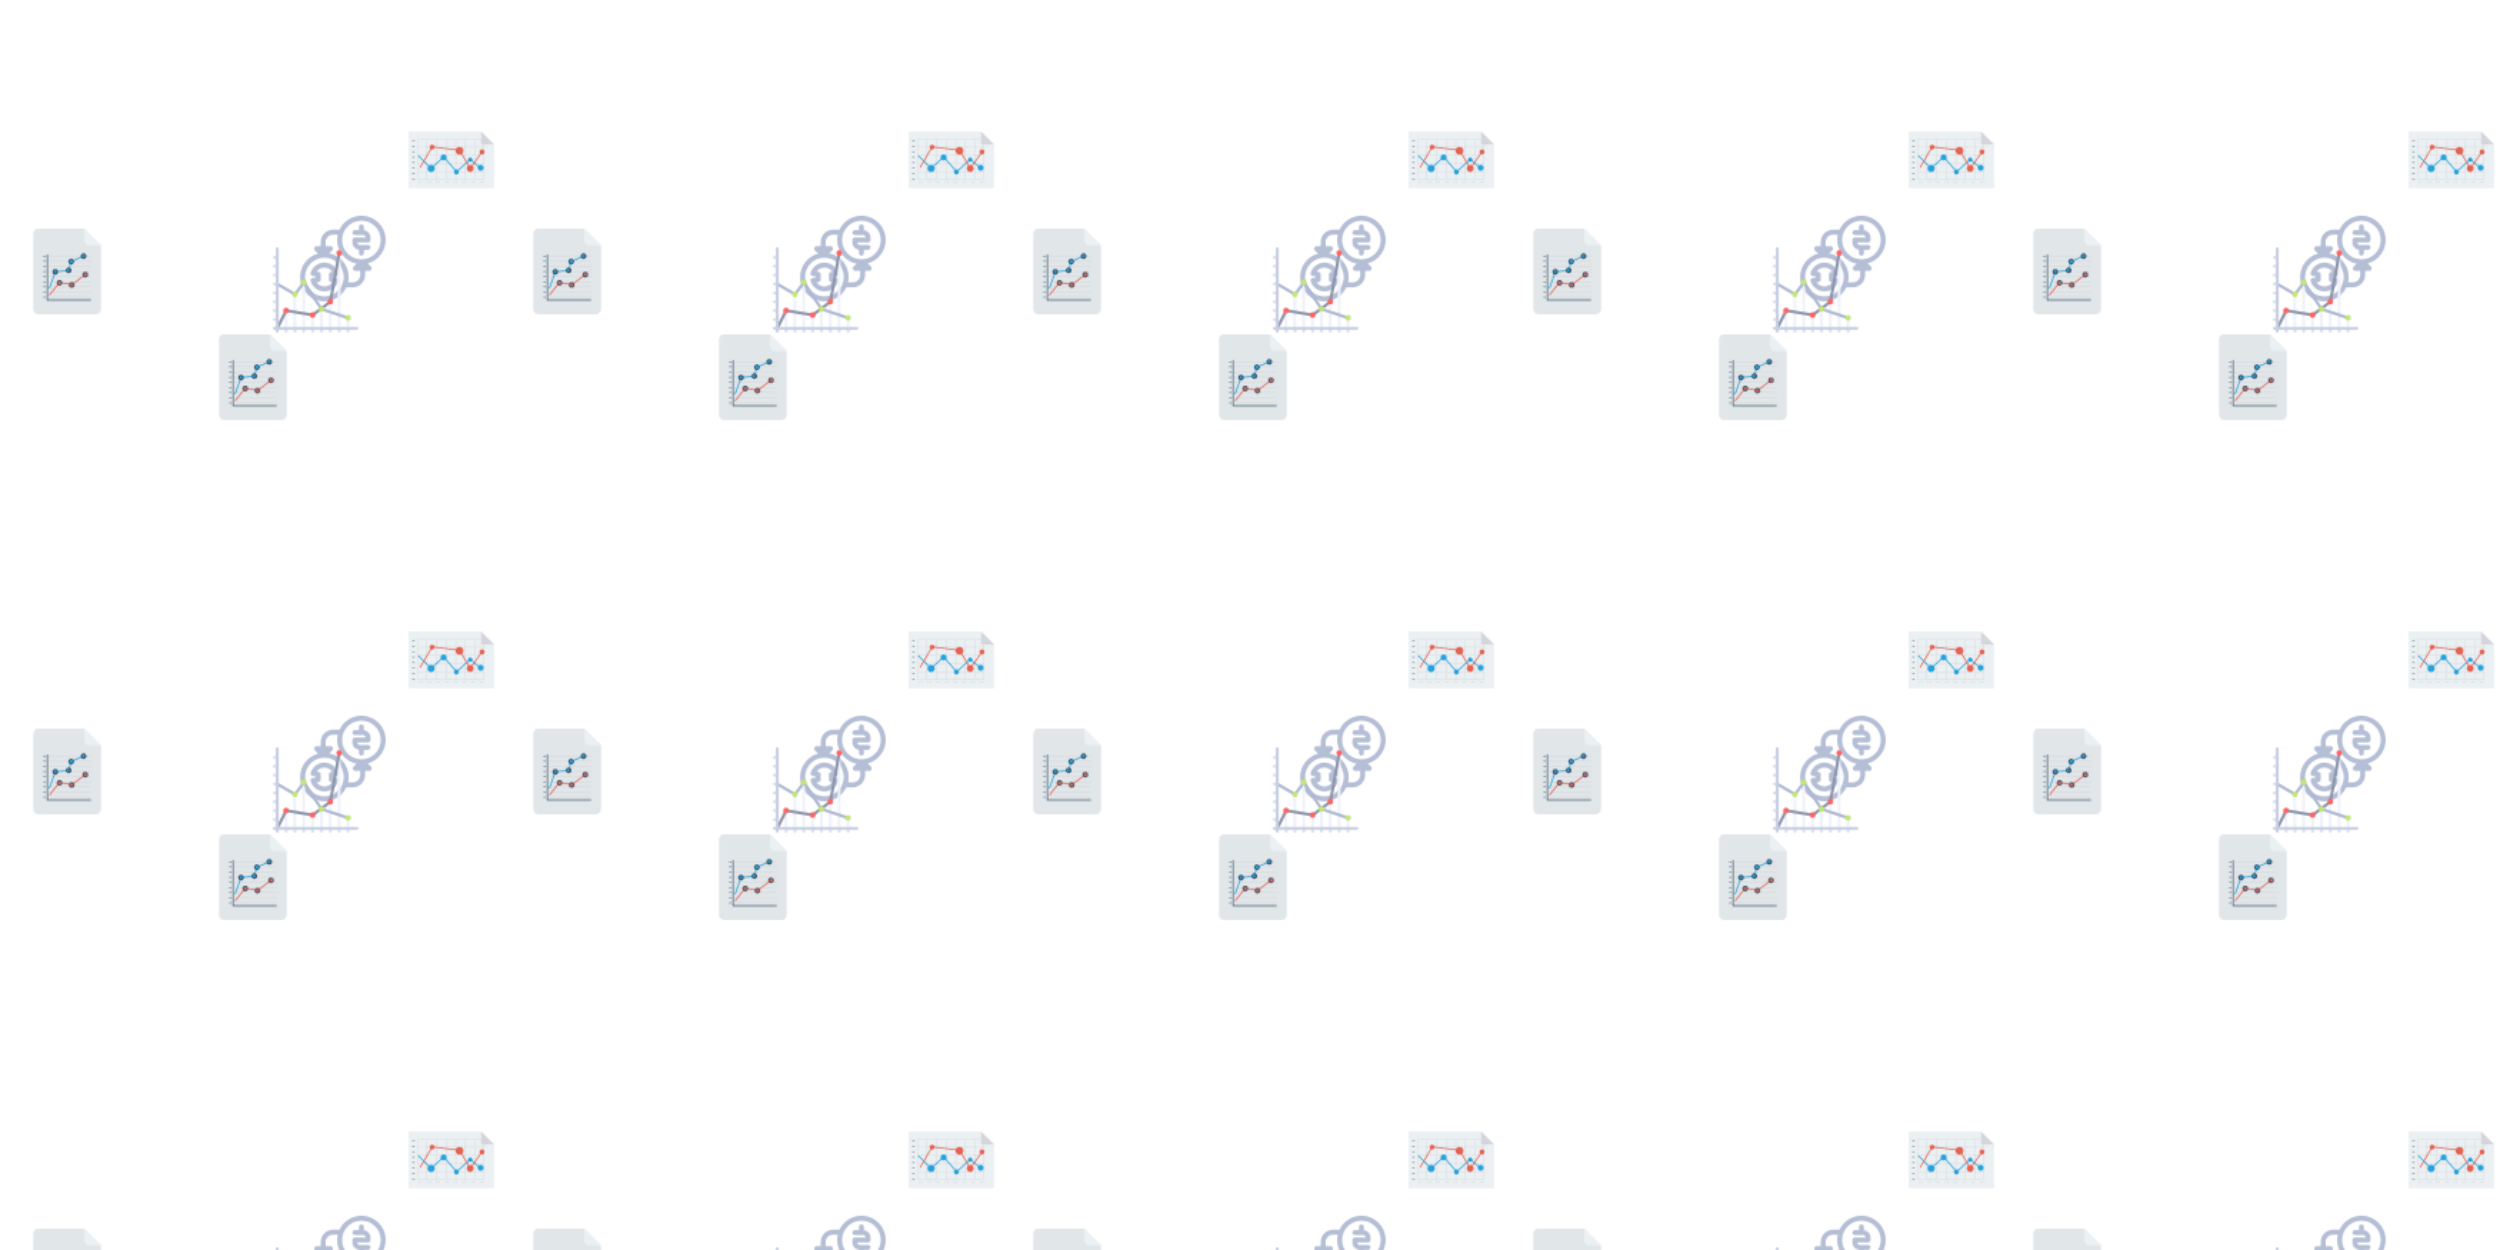 <svg xmlns="http://www.w3.org/2000/svg" xmlns:xlink="http://www.w3.org/1999/xlink" xmlns:fi="http://pattern.flaticon.com/" x="0" y="0" width="1000" height="500" viewBox="0 0 1750 875"><rect x="0px" y="0px" width="100%" height="100%" opacity="0.02" fill="#ffffff"/><defs><g transform="matrix(-0.117 0 0 0.117 270 151)" id="L1_3"><path d="m404.758 226.59 19.223-19.223c4.227-4.223 5.488-10.574 3.203-16.098-2.285-5.516-7.672-9.117-13.645-9.117h-24.613v-24.613c0-40.719-33.129-73.848-73.848-73.848h-38.32c-23.207-49.398-73.434-83.691-131.527-83.691-80.082 0-145.23 65.148-145.23 145.23 0 66.941 45.527 123.438 107.242 140.18l-19.223 19.223c-4.227 4.223-5.488 10.574-3.203 16.098 2.285 5.52 7.672 9.117 13.645 9.117h24.617v24.613c0 40.719 33.125 73.848 73.844 73.848h38.32c23.207 49.398 73.434 83.691 131.527 83.691 80.082 0 145.23-65.148 145.23-145.23 0-66.941-45.527-123.438-107.242-140.18zm-375.219-81.359c0-63.793 51.898-115.691 115.691-115.691s115.691 51.898 115.691 115.691-51.898 115.691-115.691 115.691-115.691-51.898-115.691-115.691zm167.383 253.539c-24.43 0-44.305-19.875-44.305-44.309v-24.613h29.535c6.133 0 11.629-3.789 13.809-9.523 2.18-5.73.59-12.211-3.996-16.285l-18.402-16.359c66.562-13.219 116.898-72.062 116.898-142.449 0-10.992-1.234-21.699-3.559-32h28.176c24.43 0 44.305 19.875 44.305 44.309v24.613h-29.535c-6.133 0-11.629 3.789-13.809 9.523-2.18 5.73-.59 12.211 3.996 16.285l18.402 16.359c-66.562 13.219-116.898 72.062-116.898 142.449 0 10.992 1.234 21.699 3.559 32zm169.848 83.691c-63.793 0-115.691-51.898-115.691-115.691s51.898-115.691 115.691-115.691 115.691 51.898 115.691 115.691-51.898 115.691-115.691 115.691zm0 0" fill="#afb9d2"/><path d="m437.344 372.84-18.883-2.891v-6.363l18.883-2.891c8.742-1.336 14.465-10.387 11.906-18.867-5.238-17.344-16.125-32.926-30.652-43.883-15.035-11.336-32.957-17.328-51.828-17.328-18.875 0-36.797 5.992-51.828 17.328-14.527 10.957-25.414 26.539-30.652 43.883-2.516 8.324 2.957 17.254 11.504 18.805l14.359 2.605v7.062l-14.359 2.605c-8.547 1.551-14.02 10.477-11.504 18.805 5.238 17.34 16.125 32.926 30.652 43.883 15.031 11.336 32.953 17.328 51.828 17.328 18.871 0 36.793-5.992 51.828-17.328 14.527-10.957 25.414-26.543 30.652-43.883 2.559-8.48-3.164-17.535-11.906-18.871zm-35.887 24.391 11.797 1.805c-10.418 14.875-27.742 24.348-46.484 24.348-18.945 0-36.445-9.68-46.824-24.836l7.613-1.383c7.027-1.273 12.133-7.391 12.133-14.531v-31.727c0-7.141-5.109-13.258-12.133-14.531l-7.613-1.383c10.379-15.156 27.879-24.84 46.824-24.84 18.742 0 36.066 9.477 46.484 24.352l-11.793 1.805c-7.211 1.102-12.535 7.305-12.535 14.598v31.727c-.004 7.293 5.32 13.496 12.531 14.598zm0 0" fill="#afb9d2"/><path d="m160 224v-19.973c22.121-2.457 39.383-21.262 39.383-44.027v-14.77c0-8.156-6.609-14.77-14.766-14.77h-64c0-8.145 6.625-14.77 14.766-14.77h49.234c8.156 0 14.766-6.613 14.766-14.77s-6.609-14.77-14.766-14.77h-24.617v-19.691c0-8.156-6.613-14.77-14.77-14.77s-14.77 6.613-14.77 14.77v19.973c-22.121 2.457-39.383 21.262-39.383 44.027v14.77c0 8.156 6.613 14.77 14.77 14.77h64c0 8.145-6.629 14.77-14.77 14.77h-49.23c-8.156 0-14.77 6.613-14.77 14.77s6.613 14.77 14.77 14.77h24.613v19.691c0 8.156 6.613 14.77 14.77 14.77s14.77-6.613 14.77-14.77zm0 0" fill="#afb9d2"/></g><g transform="matrix(0.117 0 0 0.117 191 173)" id="L1_4"><g><rect x="123px" y="282px" width="17px" height="203px" fill="#eff2fa"/><rect x="70px" y="379px" width="17px" height="105px" fill="#eff2fa"/><rect x="176px" y="211px" width="17px" height="273px" fill="#eff2fa"/><rect x="229px" y="406px" width="17px" height="79px" fill="#eff2fa"/><rect x="282px" y="370px" width="17px" height="114px" fill="#eff2fa"/><rect x="335px" y="317px" width="17px" height="167px" fill="#eff2fa"/><rect x="388px" y="35px" width="17px" height="450px" fill="#eff2fa"/><rect x="441px" y="423px" width="17px" height="61px" fill="#eff2fa"/></g><path d="M450.207,432.556c-0.922,0-1.866-0.147-2.793-0.457l-158.897-52.966  c-1.863-0.621-3.462-1.845-4.552-3.478l-99.009-148.513l-45.483,60.638c-2.69,3.582-7.647,4.586-11.509,2.327L22.034,228.314  c-4.211-2.457-5.633-7.862-3.177-12.073c2.461-4.207,7.858-5.633,12.073-3.177l99.138,57.832l48.25-64.332  c1.716-2.293,4.396-3.729,7.306-3.526c2.862,0.077,5.508,1.543,7.1,3.927l104.25,156.375L453,415.35  c4.625,1.543,7.125,6.543,5.582,11.168C457.35,430.216,453.905,432.556,450.207,432.556z" fill="#afb9d2"/><path d="M26.474,494.345c-1.323,0-2.673-0.298-3.939-0.931c-4.362-2.181-6.13-7.482-3.948-11.844  l52.966-105.931c1.732-3.47,5.543-5.388,9.35-4.759l155.168,25.863l100.142-75.107l52.345-287.901  c0.871-4.793,5.465-7.957,10.263-7.107c4.798,0.871,7.978,5.47,7.107,10.263L352.962,328.2c-0.396,2.189-1.608,4.151-3.388,5.483  l-105.931,79.448c-1.931,1.452-4.366,2.056-6.75,1.646L84.427,389.366L34.38,489.465C32.832,492.561,29.716,494.345,26.474,494.345z  " fill="#8f96ac"/><g><path d="M26.483,441.379H8.828c-4.875,0-8.828-3.953-8.828-8.828l0,0c0-4.875,3.953-8.828,8.828-8.828   h17.655V441.379z" fill="#d7deed"/><path d="M26.483,388.414H8.828c-4.875,0-8.828-3.953-8.828-8.828l0,0c0-4.875,3.953-8.828,8.828-8.828   h17.655V388.414z" fill="#d7deed"/><path d="M26.483,335.448H8.828c-4.875,0-8.828-3.953-8.828-8.828l0,0c0-4.875,3.953-8.828,8.828-8.828   h17.655V335.448z" fill="#d7deed"/><path d="M26.483,282.483H8.828c-4.875,0-8.828-3.953-8.828-8.828l0,0c0-4.875,3.953-8.828,8.828-8.828   h17.655V282.483z" fill="#d7deed"/><path d="M26.483,229.517H8.828c-4.875,0-8.828-3.953-8.828-8.828l0,0c0-4.875,3.953-8.828,8.828-8.828   h17.655V229.517z" fill="#d7deed"/><path d="M26.483,176.552H8.828c-4.875,0-8.828-3.953-8.828-8.828l0,0c0-4.875,3.953-8.828,8.828-8.828   h17.655V176.552z" fill="#d7deed"/><path d="M26.483,123.586H8.828c-4.875,0-8.828-3.953-8.828-8.828l0,0c0-4.875,3.953-8.828,8.828-8.828   h17.655V123.586z" fill="#d7deed"/><path d="M26.483,70.621H8.828C3.953,70.621,0,66.668,0,61.793l0,0c0-4.875,3.953-8.828,8.828-8.828h17.655   V70.621z" fill="#d7deed"/><path d="M459.034,485.517v17.655c0,4.875-3.953,8.828-8.828,8.828l0,0c-4.875,0-8.828-3.953-8.828-8.828   v-17.655H459.034z" fill="#d7deed"/><path d="M406.069,485.517v17.655c0,4.875-3.953,8.828-8.828,8.828l0,0c-4.875,0-8.828-3.953-8.828-8.828   v-17.655H406.069z" fill="#d7deed"/><path d="M353.103,485.517v17.655c0,4.875-3.953,8.828-8.828,8.828l0,0c-4.875,0-8.828-3.953-8.828-8.828   v-17.655H353.103z" fill="#d7deed"/><path d="M300.138,485.517v17.655c0,4.875-3.953,8.828-8.828,8.828l0,0c-4.875,0-8.828-3.953-8.828-8.828   v-17.655H300.138z" fill="#d7deed"/><path d="M247.172,485.517v17.655c0,4.875-3.953,8.828-8.828,8.828l0,0c-4.875,0-8.828-3.953-8.828-8.828   v-17.655H247.172z" fill="#d7deed"/><path d="M194.207,485.517v17.655c0,4.875-3.953,8.828-8.828,8.828l0,0c-4.875,0-8.828-3.953-8.828-8.828   v-17.655H194.207z" fill="#d7deed"/><path d="M141.241,485.517v17.655c0,4.875-3.953,8.828-8.828,8.828l0,0c-4.875,0-8.828-3.953-8.828-8.828   v-17.655H141.241z" fill="#d7deed"/><path d="M88.276,485.517v17.655c0,4.875-3.953,8.828-8.828,8.828l0,0c-4.875,0-8.828-3.953-8.828-8.828   v-17.655H88.276z" fill="#d7deed"/></g><g><path d="M26.483,512L26.483,512c-4.875,0-8.828-3.953-8.828-8.828V8.828C17.655,3.953,21.608,0,26.483,0l0,0   c4.875,0,8.828,3.953,8.828,8.828v494.345C35.31,508.047,31.358,512,26.483,512z" fill="#c7cfe2"/><path d="M0,485.517L0,485.517c0-4.875,3.953-8.828,8.828-8.828h494.345c4.875,0,8.828,3.953,8.828,8.828l0,0   c0,4.875-3.953,8.828-8.828,8.828H8.828C3.953,494.345,0,490.392,0,485.517z" fill="#c7cfe2"/></g><circle cx="79" cy="379" r="17" fill="#ff6464"/><g><circle cx="132" cy="282" r="17" fill="#c3e678"/><circle cx="185" cy="211" r="17" fill="#c3e678"/><circle cx="291" cy="370" r="17" fill="#c3e678"/><circle cx="450" cy="423" r="17" fill="#c3e678"/></g><g><circle cx="238" cy="406" r="17" fill="#ff6464"/><circle cx="344" cy="326" r="17" fill="#ff6464"/><circle cx="397" cy="35" r="17" fill="#ff6464"/></g></g><g transform="matrix(0.142 0 0 0.142 286 82)" id="L1_5"><path d="m358.002 71.103h-358.002v279.54h421.746v-215.797z" fill="#ebf0f3"/><path d="m44.915 109.369v197.932h327.958v-197.932zm325.318 37.049h-41.211v-34.764h41.211zm-281.469 42.733v37.963h-41.209v-37.963zm-41.209-2.437v-38.014h41.211v38.014zm41.209 42.834v38.014h-41.209v-38.014zm192.857-2.435v-37.963h44.865v37.963zm44.864 2.435v38.014h-44.966v-38.014zm-44.864-42.834v-38.014h44.865v38.014zm-47.555 40.602v-38.165h44.814v37.963zm44.916 2.436v38.014h-45.017v-38.217zm-44.916-42.835v-38.216h44.814v38.014zm0-40.601v-34.662h44.814v34.613zm-47.604 80.797v-37.963h44.712v37.963zm44.865 2.435v38.014h-44.865v-38.014zm-44.865-42.834v-38.014h44.712v38.014zm0-40.601v-34.46h44.712v34.613zm-47.555 81v-37.963h44.915v37.963zm44.916 2.435v38.014h-44.915v-38.014zm-44.916-42.834v-38.014h44.915v38.014zm0-40.601v-34.46h44.915v34.613zm-47.503 81v-37.963h44.915v37.963zm44.915 2.435v38.014h-44.915v-38.014zm-44.915-42.834v-38.014h44.915v38.014zm0-40.601v-34.46h44.915v34.613zm44.915 123.732v34.563h-44.915v-34.41zm2.588 0h44.915v34.563h-44.915zm47.555 0h44.712v34.563h-44.712zm47.503 0h44.915v34.563h-44.915zm47.554 0h44.865v34.563h-44.865zm0-123.732v-34.46h44.865v34.613zm47.504 83.284h41.211v38.014h-41.211zm0-2.437v-37.81h41.211v37.963zm0-40.601v-37.658h41.211v38.014zm-240.259-74.706v34.613h-41.209v-34.613zm-41.209 158.345h41.211v34.562h-41.211zm281.468 34.562v-34.562h41.211v34.562z" fill="#d5d6db"/><path d="m18.524 114.597h11.166v3.045h-11.166z" fill="#3a556a"/><path d="m18.524 141.647h11.166v3.045h-11.166z" fill="#3a556a"/><path d="m18.524 168.697h11.166v3.045h-11.166z" fill="#3a556a"/><path d="m18.524 195.749h11.166v3.045h-11.166z" fill="#3a556a"/><path d="m18.524 222.799h11.166v3.045h-11.166z" fill="#3a556a"/><path d="m18.524 249.9h11.166v3.045h-11.166z" fill="#3a556a"/><path d="m18.524 276.952h11.166v3.045h-11.166z" fill="#3a556a"/><path d="m18.524 304.002h11.166v3.045h-11.166z" fill="#3a556a"/><g fill="#d5d6db"><path d="m50.752 317.958h5.786v5.786h-5.786z"/><path d="m61.916 317.958h5.786v5.786h-5.786z"/><path d="m93.739 317.958h5.786v5.786h-5.786z"/><path d="m104.903 317.958h5.786v5.786h-5.786z"/><path d="m136.674 317.958h5.786v5.786h-5.786z"/><path d="m147.839 317.958h5.786v5.786h-5.786z"/><path d="m179.661 317.958h5.786v5.786h-5.786z"/><path d="m190.826 317.958h5.786v5.786h-5.786z"/><path d="m222.597 317.958h5.786v5.786h-5.786z"/><path d="m233.762 317.958h5.786v5.786h-5.786z"/><path d="m265.533 317.958h5.786v5.786h-5.786z"/><path d="m276.748 317.958h5.786v5.786h-5.786z"/><path d="m308.519 317.958h5.786v5.786h-5.786z"/><path d="m319.684 317.958h5.786v5.786h-5.786z"/><path d="m351.455 317.958h5.786v5.786h-5.786z"/><path d="m362.671 317.958h5.786v5.786h-5.786z"/><path d="m358.002 134.846h63.744l-63.744-63.743z"/></g><path d="m236.451 273.653-63.236-74.25-62.628 57.044-64.859-65.52 3.603-3.603 61.409 62.069 62.932-57.248 63.237 74.199 66.991-61.612 55.016 46.235-3.299 3.908-51.615-43.394z" fill="#27a2db"/><path d="m303.749 257.614-53.34-91.86-132.462-16.748-59.228 100.843-4.364-2.588 60.902-103.736 138.298 17.509 50.599 87.192 56.436-79.478 4.111 2.944z" fill="#e56353"/><path d="m172.81 183.72c-8.184 0-14.819 6.635-14.819 14.819s6.635 14.819 14.819 14.819 14.819-6.635 14.819-14.819c.028-8.156-6.561-14.791-14.718-14.819-.034 0-.068 0-.101 0z" fill="#27a2db"/><path d="m355.464 234.928c-8.184-.028-14.842 6.584-14.87 14.768s6.584 14.842 14.768 14.87 14.842-6.584 14.87-14.769c0-.033 0-.068 0-.101.001-8.155-6.611-14.768-14.768-14.768z" fill="#27a2db"/><path d="m235.793 257.614c-6.839 0-12.383 5.544-12.383 12.383s5.544 12.384 12.383 12.383c6.839 0 12.383-5.544 12.383-12.383-.001-6.838-5.545-12.383-12.383-12.383z" fill="#27a2db"/><path d="m362.011 158.953c-6.839 0-12.384 5.544-12.383 12.383 0 6.839 5.544 12.383 12.384 12.383 6.839 0 12.383-5.544 12.383-12.383s-5.544-12.383-12.384-12.383z" fill="#e56353"/><circle cx="116" cy="148" r="12" fill="#e56353"/><path d="m303.951 235.842c-9.446-.028-17.125 7.607-17.153 17.053s7.607 17.125 17.053 17.153 17.125-7.607 17.153-17.053c0-.034 0-.068 0-.102.028-9.39-7.561-17.025-16.951-17.053-.034.002-.067.002-.102.002z" fill="#e56353"/><path d="m251.068 146.266c-10.791-.028-19.562 8.698-19.59 19.489s8.698 19.562 19.489 19.59 19.562-8.698 19.59-19.489c0-.033 0-.068 0-.102 0-10.764-8.726-19.488-19.489-19.488z" fill="#e56353"/><path d="m303.951 198.794c-5.998 0-10.861 4.862-10.861 10.861s4.862 10.861 10.861 10.861c5.998 0 10.861-4.862 10.861-10.861.001-5.999-4.862-10.861-10.861-10.861z" fill="#27a2db"/><path d="m111.146 234.928c-9.95 0-18.017 8.067-18.017 18.017s8.067 18.017 18.017 18.017 18.017-8.067 18.017-18.017c0-.017 0-.034 0-.051 0-9.922-8.044-17.966-17.966-17.966-.017 0-.034 0-.051 0z" fill="#27a2db"/></g><g transform="matrix(0.314 0 0 0.314 147 234)" id="L1_6"><path d="m133.456 0h-102.302c-6.114 0-11.069 4.955-11.069 11.069v168.993c0 6.114 4.955 11.069 11.069 11.069h128.823c6.114 0 11.069-4.955 11.069-11.069v-142.472z" fill="#e1e6e9"/><path d="m144.525 37.59h26.521l-37.565-37.565v26.496c0 6.104 4.941 11.055 11.044 11.069z" fill="#ebf0f3"/><g fill="#3a556a"><path d="m42.599 60.73h5.635v1.427h-5.635z"/><path d="m42.599 72.15h5.635v1.427h-5.635z"/><path d="m42.599 83.595h5.635v1.427h-5.635z"/><path d="m42.599 95.015h5.635v1.427h-5.635z"/><path d="m42.599 106.46h5.635v1.427h-5.635z"/><path d="m42.573 117.904h5.635v1.427h-5.635z"/><path d="m42.573 129.349h5.635v1.427h-5.635z"/><path d="m42.573 140.77h5.635v1.427h-5.635z"/><path d="m42.573 152.215h5.635v1.427h-5.635z"/></g><path d="m52.29 60.73h96.267v1.427h-96.267z" fill="#d5d6db"/><path d="m52.29 72.15h96.267v1.427h-96.267z" fill="#d5d6db"/><path d="m52.29 83.595h96.267v1.427h-96.267z" fill="#d5d6db"/><path d="m52.29 95.015h96.267v1.427h-96.267z" fill="#d5d6db"/><path d="m52.29 106.46h96.267v1.427h-96.267z" fill="#d5d6db"/><path d="m51.865 117.904h96.267v1.427h-96.267z" fill="#d5d6db"/><path d="m51.865 129.349h96.267v1.427h-96.267z" fill="#d5d6db"/><path d="m51.865 140.77h96.267v1.427h-96.267z" fill="#d5d6db"/><path d="m51.865 152.215h96.267v1.427h-96.267z" fill="#d5d6db"/><path d="m56.698 149.334-1.803-1.453 23.189-29.125 27.649 5.158 29.602-22.112 1.377 1.852-30.403 22.716-27.273-5.084z" fill="#e56353"/><path d="m56.872 134.033-2.177-.777 13.673-37.89 30.128-3.106 4.558-19.509 29.876-13.072.926 2.104-28.825 12.621-4.657 19.984-30.329 3.131z" fill="#27a2db"/><path d="m104.58 67.217c-3.527-.014-6.398 2.834-6.411 6.361-.014 3.527 2.834 6.398 6.361 6.411 3.527.014 6.398-2.834 6.411-6.361 0-.017 0-.033 0-.05.001-3.513-2.847-6.361-6.361-6.361z" fill="#3a556a"/><path d="m98.921 86.775c-3.527-.014-6.397 2.835-6.411 6.362s2.835 6.397 6.362 6.411 6.397-2.835 6.411-6.362c0-.042 0-.083-.001-.125-.055-3.478-2.882-6.272-6.361-6.286z" fill="#3a556a"/><path d="m69.144 90.082c-3.513.014-6.349 2.873-6.335 6.386s2.873 6.349 6.386 6.335c3.503-.014 6.335-2.858 6.335-6.361-.013-3.516-2.869-6.36-6.386-6.36z" fill="#3a556a"/><path d="m78.561 114.549c-3.513 0-6.361 2.848-6.361 6.361s2.848 6.361 6.361 6.361 6.361-2.848 6.361-6.361-2.848-6.361-6.361-6.361z" fill="#3a556a"/><path d="m78.561 117.229c-2.034-.014-3.693 1.623-3.707 3.656-.014 2.034 1.623 3.693 3.656 3.707 2.034.014 3.693-1.623 3.707-3.656 0-.009 0-.017 0-.025 0-2.025-1.633-3.668-3.656-3.682z" fill="#e56353"/><path d="m105.809 119.281c-3.527-.014-6.397 2.834-6.411 6.361s2.834 6.397 6.361 6.411 6.397-2.834 6.411-6.361c0-.025 0-.05 0-.075-.029-3.497-2.864-6.322-6.361-6.336z" fill="#3a556a"/><path d="m136.01 96.342c-3.527 0-6.386 2.859-6.386 6.386s2.859 6.386 6.386 6.386 6.386-2.859 6.386-6.386-2.859-6.386-6.386-6.386z" fill="#3a556a"/><path d="m132.204 55.07c-3.527-.014-6.398 2.834-6.411 6.361-.014 3.527 2.834 6.398 6.361 6.411 3.527.014 6.398-2.834 6.411-6.361 0-.017 0-.033 0-.05-.014-3.507-2.853-6.347-6.361-6.361z" fill="#3a556a"/><path d="m105.809 121.886c-2.034 0-3.681 1.649-3.681 3.681 0 2.034 1.649 3.681 3.681 3.681 2.013 0 3.653-1.618 3.681-3.631.028-2.032-1.598-3.703-3.631-3.731-.017.001-.034 0-.05 0z" fill="#e56353"/><path d="m136.01 99.148c-2.026.167-3.533 1.946-3.365 3.972.148 1.794 1.572 3.217 3.365 3.365 2.026.167 3.805-1.339 3.972-3.365.168-2.026-1.339-3.805-3.365-3.972-.202-.018-.405-.018-.607 0z" fill="#e56353"/><circle cx="132" cy="61" r="3" fill="#27a2db"/><path d="m104.58 69.921c-2.034 0-3.681 1.649-3.681 3.681 0 2.034 1.649 3.681 3.681 3.681 2.034 0 3.681-1.649 3.681-3.681 0-.009 0-.017 0-.025 0-2.02-1.637-3.657-3.656-3.657-.007.001-.016.001-.025.001z" fill="#27a2db"/><circle cx="98" cy="93" r="3" fill="#27a2db"/><circle cx="69" cy="96" r="3" fill="#27a2db"/><path d="m148.557 160.303h-98.22v-102.628h2.078v100.55h96.142z" fill="#3a556a"/></g><g transform="matrix(0.314 0 0 0.314 17 160)" id="L1_7"><path d="m133.456 0h-102.302c-6.114 0-11.069 4.955-11.069 11.069v168.993c0 6.114 4.955 11.069 11.069 11.069h128.823c6.114 0 11.069-4.955 11.069-11.069v-142.472z" fill="#e1e6e9"/><path d="m144.525 37.59h26.521l-37.565-37.565v26.496c0 6.104 4.941 11.055 11.044 11.069z" fill="#ebf0f3"/><g fill="#3a556a"><path d="m42.599 60.73h5.635v1.427h-5.635z"/><path d="m42.599 72.15h5.635v1.427h-5.635z"/><path d="m42.599 83.595h5.635v1.427h-5.635z"/><path d="m42.599 95.015h5.635v1.427h-5.635z"/><path d="m42.599 106.46h5.635v1.427h-5.635z"/><path d="m42.573 117.904h5.635v1.427h-5.635z"/><path d="m42.573 129.349h5.635v1.427h-5.635z"/><path d="m42.573 140.77h5.635v1.427h-5.635z"/><path d="m42.573 152.215h5.635v1.427h-5.635z"/></g><path d="m52.29 60.73h96.267v1.427h-96.267z" fill="#d5d6db"/><path d="m52.29 72.15h96.267v1.427h-96.267z" fill="#d5d6db"/><path d="m52.29 83.595h96.267v1.427h-96.267z" fill="#d5d6db"/><path d="m52.29 95.015h96.267v1.427h-96.267z" fill="#d5d6db"/><path d="m52.29 106.46h96.267v1.427h-96.267z" fill="#d5d6db"/><path d="m51.865 117.904h96.267v1.427h-96.267z" fill="#d5d6db"/><path d="m51.865 129.349h96.267v1.427h-96.267z" fill="#d5d6db"/><path d="m51.865 140.77h96.267v1.427h-96.267z" fill="#d5d6db"/><path d="m51.865 152.215h96.267v1.427h-96.267z" fill="#d5d6db"/><path d="m56.698 149.334-1.803-1.453 23.189-29.125 27.649 5.158 29.602-22.112 1.377 1.852-30.403 22.716-27.273-5.084z" fill="#e56353"/><path d="m56.872 134.033-2.177-.777 13.673-37.89 30.128-3.106 4.558-19.509 29.876-13.072.926 2.104-28.825 12.621-4.657 19.984-30.329 3.131z" fill="#27a2db"/><path d="m104.58 67.217c-3.527-.014-6.398 2.834-6.411 6.361-.014 3.527 2.834 6.398 6.361 6.411 3.527.014 6.398-2.834 6.411-6.361 0-.017 0-.033 0-.05.001-3.513-2.847-6.361-6.361-6.361z" fill="#3a556a"/><path d="m98.921 86.775c-3.527-.014-6.397 2.835-6.411 6.362s2.835 6.397 6.362 6.411 6.397-2.835 6.411-6.362c0-.042 0-.083-.001-.125-.055-3.478-2.882-6.272-6.361-6.286z" fill="#3a556a"/><path d="m69.144 90.082c-3.513.014-6.349 2.873-6.335 6.386s2.873 6.349 6.386 6.335c3.503-.014 6.335-2.858 6.335-6.361-.013-3.516-2.869-6.36-6.386-6.36z" fill="#3a556a"/><path d="m78.561 114.549c-3.513 0-6.361 2.848-6.361 6.361s2.848 6.361 6.361 6.361 6.361-2.848 6.361-6.361-2.848-6.361-6.361-6.361z" fill="#3a556a"/><path d="m78.561 117.229c-2.034-.014-3.693 1.623-3.707 3.656-.014 2.034 1.623 3.693 3.656 3.707 2.034.014 3.693-1.623 3.707-3.656 0-.009 0-.017 0-.025 0-2.025-1.633-3.668-3.656-3.682z" fill="#e56353"/><path d="m105.809 119.281c-3.527-.014-6.397 2.834-6.411 6.361s2.834 6.397 6.361 6.411 6.397-2.834 6.411-6.361c0-.025 0-.05 0-.075-.029-3.497-2.864-6.322-6.361-6.336z" fill="#3a556a"/><path d="m136.01 96.342c-3.527 0-6.386 2.859-6.386 6.386s2.859 6.386 6.386 6.386 6.386-2.859 6.386-6.386-2.859-6.386-6.386-6.386z" fill="#3a556a"/><path d="m132.204 55.07c-3.527-.014-6.398 2.834-6.411 6.361-.014 3.527 2.834 6.398 6.361 6.411 3.527.014 6.398-2.834 6.411-6.361 0-.017 0-.033 0-.05-.014-3.507-2.853-6.347-6.361-6.361z" fill="#3a556a"/><path d="m105.809 121.886c-2.034 0-3.681 1.649-3.681 3.681 0 2.034 1.649 3.681 3.681 3.681 2.013 0 3.653-1.618 3.681-3.631.028-2.032-1.598-3.703-3.631-3.731-.017.001-.034 0-.05 0z" fill="#e56353"/><path d="m136.01 99.148c-2.026.167-3.533 1.946-3.365 3.972.148 1.794 1.572 3.217 3.365 3.365 2.026.167 3.805-1.339 3.972-3.365.168-2.026-1.339-3.805-3.365-3.972-.202-.018-.405-.018-.607 0z" fill="#e56353"/><circle cx="132" cy="61" r="3" fill="#27a2db"/><path d="m104.58 69.921c-2.034 0-3.681 1.649-3.681 3.681 0 2.034 1.649 3.681 3.681 3.681 2.034 0 3.681-1.649 3.681-3.681 0-.009 0-.017 0-.025 0-2.02-1.637-3.657-3.656-3.657-.007.001-.016.001-.025.001z" fill="#27a2db"/><circle cx="98" cy="93" r="3" fill="#27a2db"/><circle cx="69" cy="96" r="3" fill="#27a2db"/><path d="m148.557 160.303h-98.22v-102.628h2.078v100.55h96.142z" fill="#3a556a"/></g></defs><g fi:class="KUsePattern" opacity="0.93"><pattern id="pattern_L1_3" width="350" height="350" patternUnits="userSpaceOnUse"><use xlink:href="#L1_3" x="-350" y="-350"/><use xlink:href="#L1_3" x="0" y="-350"/><use xlink:href="#L1_3" x="350" y="-350"/><use xlink:href="#L1_3" x="-350" y="0"/><use xlink:href="#L1_3" x="0" y="0"/><use xlink:href="#L1_3" x="350" y="0"/><use xlink:href="#L1_3" x="-350" y="350"/><use xlink:href="#L1_3" x="0" y="350"/><use xlink:href="#L1_3" x="350" y="350"/></pattern><rect x="0" y="0" width="100%" height="100%" fill="url(#pattern_L1_3)"/></g><g fi:class="KUsePattern"><pattern id="pattern_L1_4" width="350" height="350" patternUnits="userSpaceOnUse"><use xlink:href="#L1_4" x="-350" y="-350"/><use xlink:href="#L1_4" x="0" y="-350"/><use xlink:href="#L1_4" x="350" y="-350"/><use xlink:href="#L1_4" x="-350" y="0"/><use xlink:href="#L1_4" x="0" y="0"/><use xlink:href="#L1_4" x="350" y="0"/><use xlink:href="#L1_4" x="-350" y="350"/><use xlink:href="#L1_4" x="0" y="350"/><use xlink:href="#L1_4" x="350" y="350"/></pattern><rect x="0" y="0" width="100%" height="100%" fill="url(#pattern_L1_4)"/></g><g fi:class="KUsePattern"><pattern id="pattern_L1_5" width="350" height="350" patternUnits="userSpaceOnUse"><use xlink:href="#L1_5" x="-350" y="-350"/><use xlink:href="#L1_5" x="0" y="-350"/><use xlink:href="#L1_5" x="350" y="-350"/><use xlink:href="#L1_5" x="-350" y="0"/><use xlink:href="#L1_5" x="0" y="0"/><use xlink:href="#L1_5" x="350" y="0"/><use xlink:href="#L1_5" x="-350" y="350"/><use xlink:href="#L1_5" x="0" y="350"/><use xlink:href="#L1_5" x="350" y="350"/></pattern><rect x="0" y="0" width="100%" height="100%" fill="url(#pattern_L1_5)"/></g><g fi:class="KUsePattern"><pattern id="pattern_L1_6" width="350" height="350" patternUnits="userSpaceOnUse"><use xlink:href="#L1_6" x="-350" y="-350"/><use xlink:href="#L1_6" x="0" y="-350"/><use xlink:href="#L1_6" x="350" y="-350"/><use xlink:href="#L1_6" x="-350" y="0"/><use xlink:href="#L1_6" x="0" y="0"/><use xlink:href="#L1_6" x="350" y="0"/><use xlink:href="#L1_6" x="-350" y="350"/><use xlink:href="#L1_6" x="0" y="350"/><use xlink:href="#L1_6" x="350" y="350"/></pattern><rect x="0" y="0" width="100%" height="100%" fill="url(#pattern_L1_6)"/></g><g fi:class="KUsePattern"><pattern id="pattern_L1_7" width="350" height="350" patternUnits="userSpaceOnUse"><use xlink:href="#L1_7" x="-350" y="-350"/><use xlink:href="#L1_7" x="0" y="-350"/><use xlink:href="#L1_7" x="350" y="-350"/><use xlink:href="#L1_7" x="-350" y="0"/><use xlink:href="#L1_7" x="0" y="0"/><use xlink:href="#L1_7" x="350" y="0"/><use xlink:href="#L1_7" x="-350" y="350"/><use xlink:href="#L1_7" x="0" y="350"/><use xlink:href="#L1_7" x="350" y="350"/></pattern><rect x="0" y="0" width="100%" height="100%" fill="url(#pattern_L1_7)"/></g></svg>